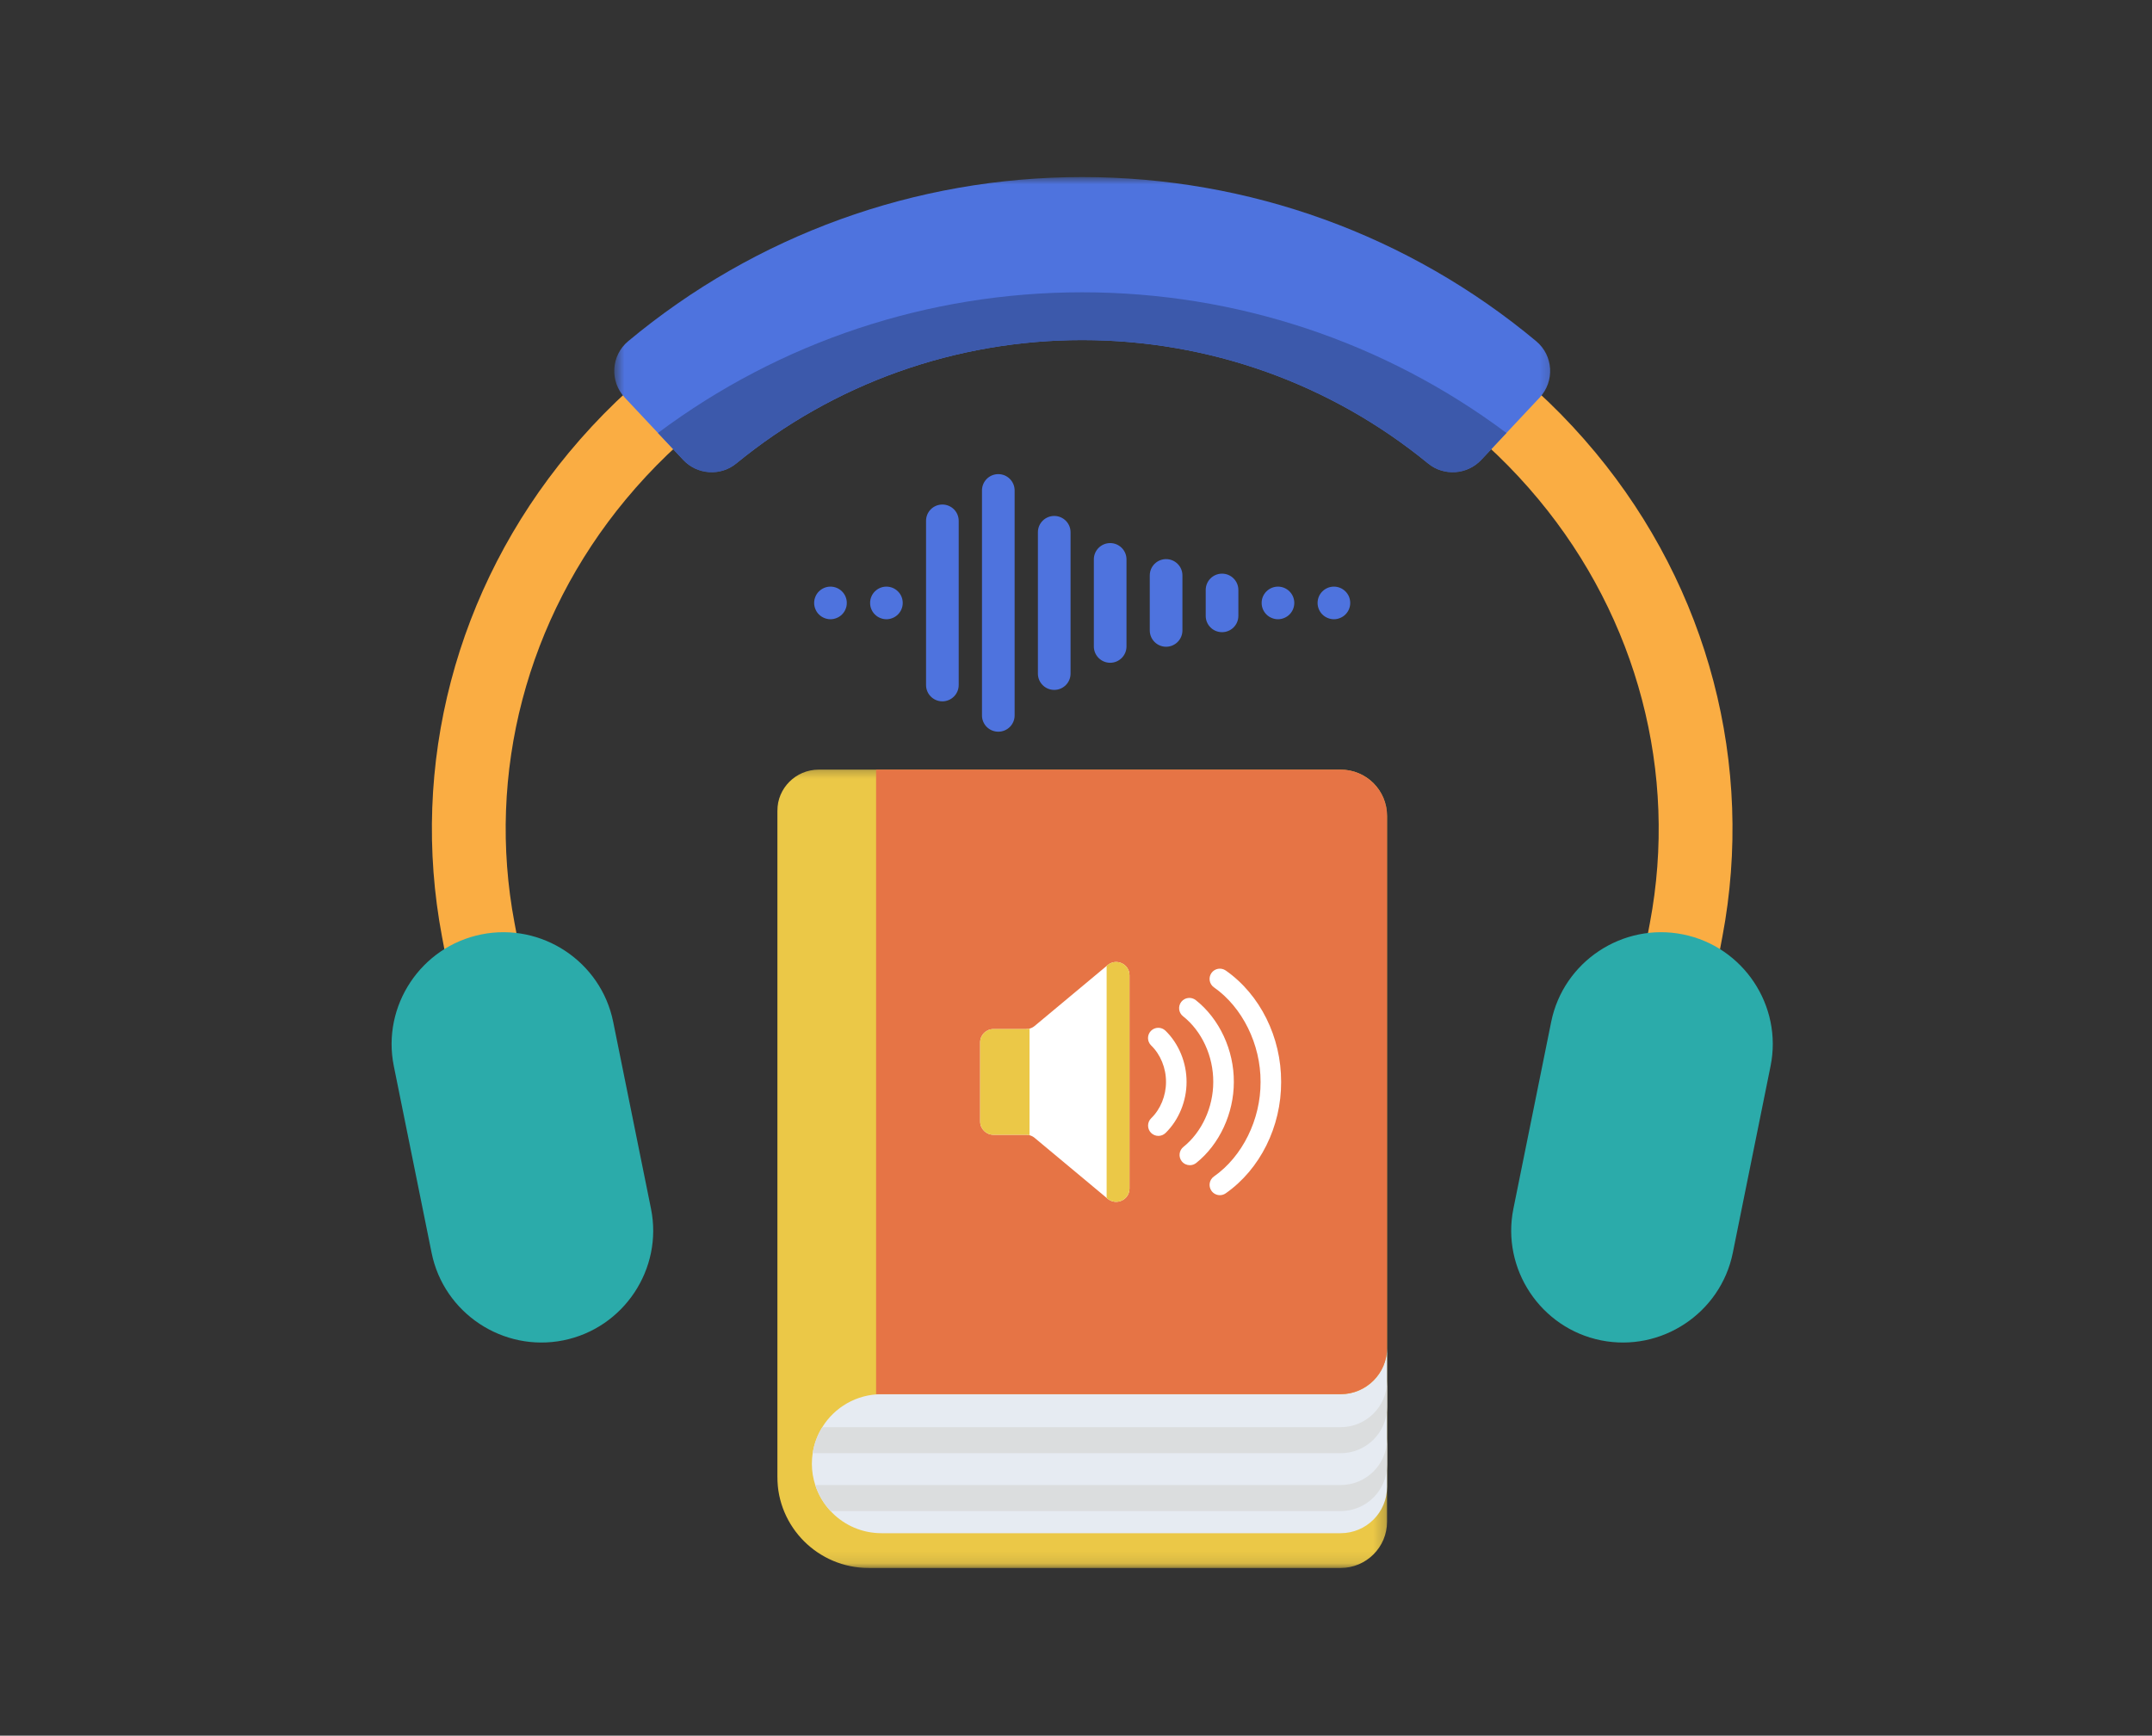 <svg width="181" height="146" viewBox="0 0 181 146" fill="none" xmlns="http://www.w3.org/2000/svg">
<rect x="0" y="0" width="181" height="146" fill="#333333" stroke="none"/>
<mask id="mask0_235_8003" style="mask-type:luminance" maskUnits="userSpaceOnUse" x="64" y="64" width="53" height="68">
<path d="M64.968 64.334H116.782V131.897H64.968V64.334Z" fill="white"/>
</mask>
<g mask="url(#mask0_235_8003)">
<path d="M116.664 68.638V127.998C116.664 130.151 114.916 131.896 112.761 131.896H73.055C68.818 131.896 65.38 128.463 65.38 124.229V68.209C65.38 66.294 66.937 64.741 68.854 64.741H112.761C114.916 64.741 116.664 66.486 116.664 68.638Z" fill="#EBC847"/>
</g>
<path d="M116.663 113.381V125.074C116.663 127.226 114.912 128.971 112.76 128.971H74.14C72.523 128.971 71.06 128.318 70.002 127.259C69.955 127.213 69.906 127.163 69.862 127.112C69.28 126.493 68.837 125.749 68.569 124.921C68.385 124.355 68.284 123.753 68.284 123.124C68.284 122.826 68.309 122.53 68.352 122.243C68.473 121.45 68.754 120.706 69.162 120.052C70.19 118.386 72.037 117.279 74.14 117.279H112.76C114.912 117.279 116.663 115.534 116.663 113.381Z" fill="#E6EBF2"/>
<path d="M116.664 116.154V118.345C116.664 120.497 114.913 122.242 112.761 122.242H68.353C68.474 121.449 68.755 120.705 69.163 120.052H112.761C114.913 120.052 116.664 118.307 116.664 116.154Z" fill="#DBDDDE"/>
<path d="M116.664 121.023V123.214C116.664 125.366 114.914 127.111 112.761 127.111H69.863C69.281 126.493 68.838 125.746 68.57 124.92H112.761C114.914 124.92 116.664 123.178 116.664 121.023Z" fill="#DBDDDE"/>
<path d="M112.758 117.279H73.687V64.74H112.758C114.913 64.74 116.661 66.485 116.661 68.637V113.381C116.661 115.534 114.913 117.279 112.758 117.279Z" fill="#E67445"/>
<path d="M94.998 82.04V99.98C94.998 100.926 93.89 101.443 93.16 100.836L93.075 100.765L87.02 95.716C86.894 95.609 86.746 95.535 86.59 95.494C86.497 95.467 86.399 95.456 86.303 95.456H83.557C82.939 95.456 82.439 94.955 82.439 94.337V87.683C82.439 87.064 82.939 86.564 83.557 86.564H86.303C86.402 86.564 86.497 86.55 86.59 86.525C86.746 86.484 86.894 86.411 87.02 86.304L93.075 81.255L93.16 81.184C93.89 80.574 94.998 81.094 94.998 82.04Z" fill="white"/>
<path d="M102.6 100.537C102.329 100.537 102.061 100.408 101.891 100.167C101.618 99.776 101.711 99.237 102.102 98.964C104.498 97.287 106.038 94.166 106.024 91.013C106.038 87.851 104.498 84.73 102.102 83.054C101.711 82.78 101.618 82.241 101.891 81.85C102.165 81.459 102.704 81.366 103.097 81.64C105.986 83.661 107.769 87.252 107.753 91.013C107.769 94.766 105.986 98.357 103.097 100.378C102.944 100.485 102.772 100.537 102.6 100.537Z" fill="white"/>
<path d="M100.075 98.015C99.823 98.015 99.572 97.906 99.399 97.692C99.101 97.32 99.161 96.776 99.533 96.478C101.084 95.233 102.047 93.141 102.044 91.016C102.058 88.85 101.084 86.733 99.5 85.485C99.126 85.19 99.063 84.646 99.358 84.271C99.654 83.899 100.198 83.833 100.573 84.129C102.566 85.701 103.792 88.341 103.775 91.019C103.778 93.65 102.569 96.262 100.616 97.824C100.458 97.952 100.266 98.015 100.075 98.015Z" fill="white"/>
<path d="M97.427 95.551C97.203 95.551 96.976 95.461 96.806 95.288C96.475 94.947 96.481 94.4 96.823 94.066C97.608 93.305 98.073 92.165 98.07 91.013C98.076 89.848 97.608 88.702 96.82 87.942C96.478 87.608 96.467 87.061 96.801 86.719C97.135 86.377 97.682 86.369 98.023 86.7C99.142 87.783 99.807 89.394 99.799 91.013C99.804 92.619 99.142 94.225 98.032 95.305C97.862 95.469 97.646 95.551 97.427 95.551Z" fill="white"/>
<path d="M86.59 86.525V95.493C86.497 95.466 86.399 95.455 86.303 95.455H83.557C82.939 95.455 82.439 94.954 82.439 94.336V87.682C82.439 87.064 82.939 86.563 83.557 86.563H86.303C86.402 86.563 86.497 86.549 86.59 86.525Z" fill="#EBC847"/>
<path d="M94.998 82.039V99.979C94.998 100.925 93.891 101.442 93.16 100.835L93.076 100.764V81.254L93.16 81.18C93.891 80.573 94.998 81.093 94.998 82.039Z" fill="#EBC847"/>
<path d="M79.261 58.996C78.5 58.996 77.888 58.381 77.888 57.626V43.811C77.888 43.053 78.5 42.441 79.261 42.441C80.018 42.441 80.634 43.053 80.634 43.811V57.626C80.634 58.381 80.018 58.996 79.261 58.996Z" fill="#4E73DE"/>
<path d="M83.965 61.55C83.205 61.55 82.592 60.938 82.592 60.18V41.256C82.592 40.498 83.205 39.883 83.965 39.883C84.723 39.883 85.338 40.498 85.338 41.256V60.18C85.338 60.938 84.723 61.55 83.965 61.55Z" fill="#4E73DE"/>
<path d="M88.669 58.034C87.909 58.034 87.296 57.421 87.296 56.663V44.771C87.296 44.016 87.909 43.401 88.669 43.401C89.427 43.401 90.042 44.016 90.042 44.771V56.663C90.042 57.421 89.427 58.034 88.669 58.034Z" fill="#4E73DE"/>
<path d="M93.374 55.752C92.617 55.752 92.001 55.137 92.001 54.379V47.055C92.001 46.297 92.617 45.684 93.374 45.684C94.132 45.684 94.747 46.297 94.747 47.055V54.379C94.747 55.137 94.132 55.752 93.374 55.752Z" fill="#4E73DE"/>
<path d="M98.078 54.404C97.321 54.404 96.705 53.788 96.705 53.031V48.403C96.705 47.645 97.321 47.032 98.078 47.032C98.836 47.032 99.451 47.645 99.451 48.403V53.031C99.451 53.788 98.836 54.404 98.078 54.404Z" fill="#4E73DE"/>
<path d="M102.783 53.178C102.025 53.178 101.41 52.566 101.41 51.808V49.628C101.41 48.87 102.025 48.255 102.783 48.255C103.54 48.255 104.156 48.87 104.156 49.628V51.808C104.156 52.566 103.54 53.178 102.783 53.178Z" fill="#4E73DE"/>
<path d="M108.86 50.717C108.86 50.9 108.824 51.075 108.756 51.242C108.685 51.411 108.586 51.559 108.458 51.688C108.329 51.816 108.181 51.915 108.012 51.983C107.845 52.054 107.67 52.09 107.487 52.09C107.306 52.09 107.131 52.054 106.962 51.983C106.795 51.915 106.644 51.816 106.516 51.688C106.387 51.559 106.289 51.411 106.218 51.242C106.149 51.075 106.114 50.9 106.114 50.717C106.114 50.536 106.149 50.361 106.218 50.192C106.289 50.025 106.387 49.877 106.516 49.749C106.644 49.62 106.795 49.522 106.962 49.45C107.131 49.382 107.306 49.346 107.487 49.346C107.67 49.346 107.845 49.382 108.012 49.45C108.181 49.522 108.329 49.62 108.458 49.749C108.586 49.877 108.685 50.025 108.756 50.192C108.824 50.361 108.86 50.536 108.86 50.717Z" fill="#4E73DE"/>
<path d="M113.565 50.717C113.565 50.9 113.529 51.075 113.461 51.242C113.392 51.411 113.291 51.559 113.163 51.688C113.034 51.816 112.886 51.915 112.717 51.983C112.55 52.054 112.375 52.09 112.192 52.09C112.011 52.09 111.836 52.054 111.667 51.983C111.5 51.915 111.349 51.816 111.221 51.688C111.092 51.559 110.994 51.411 110.923 51.242C110.854 51.075 110.819 50.9 110.819 50.717C110.819 50.536 110.854 50.361 110.923 50.192C110.994 50.025 111.092 49.877 111.221 49.749C111.349 49.62 111.5 49.522 111.667 49.45C111.836 49.382 112.011 49.346 112.192 49.346C112.375 49.346 112.55 49.382 112.717 49.45C112.886 49.522 113.034 49.62 113.163 49.749C113.291 49.877 113.392 50.025 113.461 50.192C113.529 50.361 113.565 50.536 113.565 50.717Z" fill="#4E73DE"/>
<path d="M75.926 50.717C75.926 50.9 75.893 51.075 75.822 51.242C75.754 51.411 75.653 51.559 75.524 51.688C75.395 51.816 75.248 51.915 75.081 51.983C74.911 52.054 74.736 52.09 74.553 52.09C74.373 52.09 74.198 52.054 74.028 51.983C73.861 51.915 73.713 51.816 73.585 51.688C73.454 51.559 73.355 51.411 73.287 51.242C73.216 51.075 73.183 50.9 73.183 50.717C73.183 50.536 73.216 50.361 73.287 50.192C73.355 50.025 73.454 49.877 73.585 49.749C73.713 49.62 73.861 49.522 74.028 49.45C74.198 49.382 74.373 49.346 74.553 49.346C74.736 49.346 74.911 49.382 75.081 49.45C75.248 49.522 75.395 49.62 75.524 49.749C75.653 49.877 75.754 50.025 75.822 50.192C75.893 50.361 75.926 50.536 75.926 50.717Z" fill="#4E73DE"/>
<path d="M71.222 50.717C71.222 50.9 71.189 51.075 71.118 51.242C71.05 51.411 70.948 51.559 70.82 51.688C70.691 51.816 70.544 51.915 70.374 51.983C70.207 52.054 70.032 52.09 69.849 52.09C69.668 52.09 69.493 52.054 69.324 51.983C69.157 51.915 69.009 51.816 68.878 51.688C68.749 51.559 68.651 51.411 68.583 51.242C68.511 51.075 68.476 50.9 68.476 50.717C68.476 50.536 68.511 50.361 68.583 50.192C68.651 50.025 68.749 49.877 68.878 49.749C69.009 49.62 69.157 49.522 69.324 49.45C69.493 49.382 69.668 49.346 69.849 49.346C70.032 49.346 70.207 49.382 70.374 49.45C70.544 49.522 70.691 49.62 70.82 49.749C70.948 49.877 71.05 50.025 71.118 50.192C71.189 50.361 71.222 50.536 71.222 50.717Z" fill="#4E73DE"/>
<path d="M141.487 96.672L135.391 95.523L138.769 77.636C141.148 65.03 137.74 52.049 129.412 42.019C125.027 36.735 119.571 32.553 113.201 29.591C106.434 26.445 98.97 24.851 91.022 24.851C83.071 24.851 75.609 26.445 68.843 29.591C62.47 32.553 57.016 36.735 52.629 42.019C44.303 52.049 40.892 65.03 43.275 77.636L46.653 95.523L40.553 96.672L37.175 78.784C34.451 64.359 38.343 49.519 47.853 38.064C52.831 32.066 59.01 27.326 66.222 23.973C73.818 20.442 82.16 18.653 91.022 18.653C99.883 18.653 108.225 20.442 115.821 23.973C123.031 27.326 129.212 32.066 134.19 38.064C143.7 49.519 147.592 64.359 144.868 78.784L141.487 96.672Z" fill="#FAAD43"/>
<mask id="mask1_235_8003" style="mask-type:luminance" maskUnits="userSpaceOnUse" x="51" y="14" width="80" height="26">
<path d="M51.664 14.895H130.785V39.826H51.664V14.895Z" fill="white"/>
</mask>
<g mask="url(#mask1_235_8003)">
<path d="M124.579 38.685C123.403 39.938 121.453 40.08 120.123 38.992C111.929 32.274 101.708 28.606 91.022 28.606C80.333 28.606 70.112 32.274 61.917 38.992C60.591 40.08 58.641 39.938 57.465 38.685L52.552 33.45C51.264 32.08 51.39 29.905 52.834 28.702C63.542 19.775 76.974 14.895 91.022 14.895C105.069 14.895 118.499 19.775 129.207 28.702C130.651 29.905 130.779 32.08 129.491 33.45L124.579 38.685Z" fill="#4E73DE"/>
</g>
<path d="M55.34 36.42L57.465 38.685C58.638 39.938 60.591 40.08 61.918 38.992C70.112 32.274 80.333 28.606 91.022 28.606C101.708 28.606 111.929 32.274 120.124 38.992C121.453 40.08 123.403 39.938 124.579 38.685L126.704 36.42C116.442 28.754 103.995 24.588 91.022 24.588C78.047 24.588 65.602 28.754 55.34 36.42Z" fill="#3C59AB"/>
<path d="M134.65 112.747C129.576 111.724 126.264 106.74 127.289 101.675L130.468 85.954C131.493 80.885 136.482 77.579 141.556 78.602C146.632 79.624 149.944 84.608 148.919 89.673L145.741 105.395C144.715 110.463 139.726 113.77 134.65 112.747Z" fill="#2BABAA"/>
<path d="M47.391 112.747C52.465 111.724 55.78 106.74 54.754 101.675L51.573 85.954C50.55 80.885 45.559 77.579 40.485 78.602C35.411 79.624 32.099 84.608 33.122 89.673L36.303 105.395C37.329 110.463 42.318 113.77 47.391 112.747Z" fill="#2BABAA"/>
</svg>
